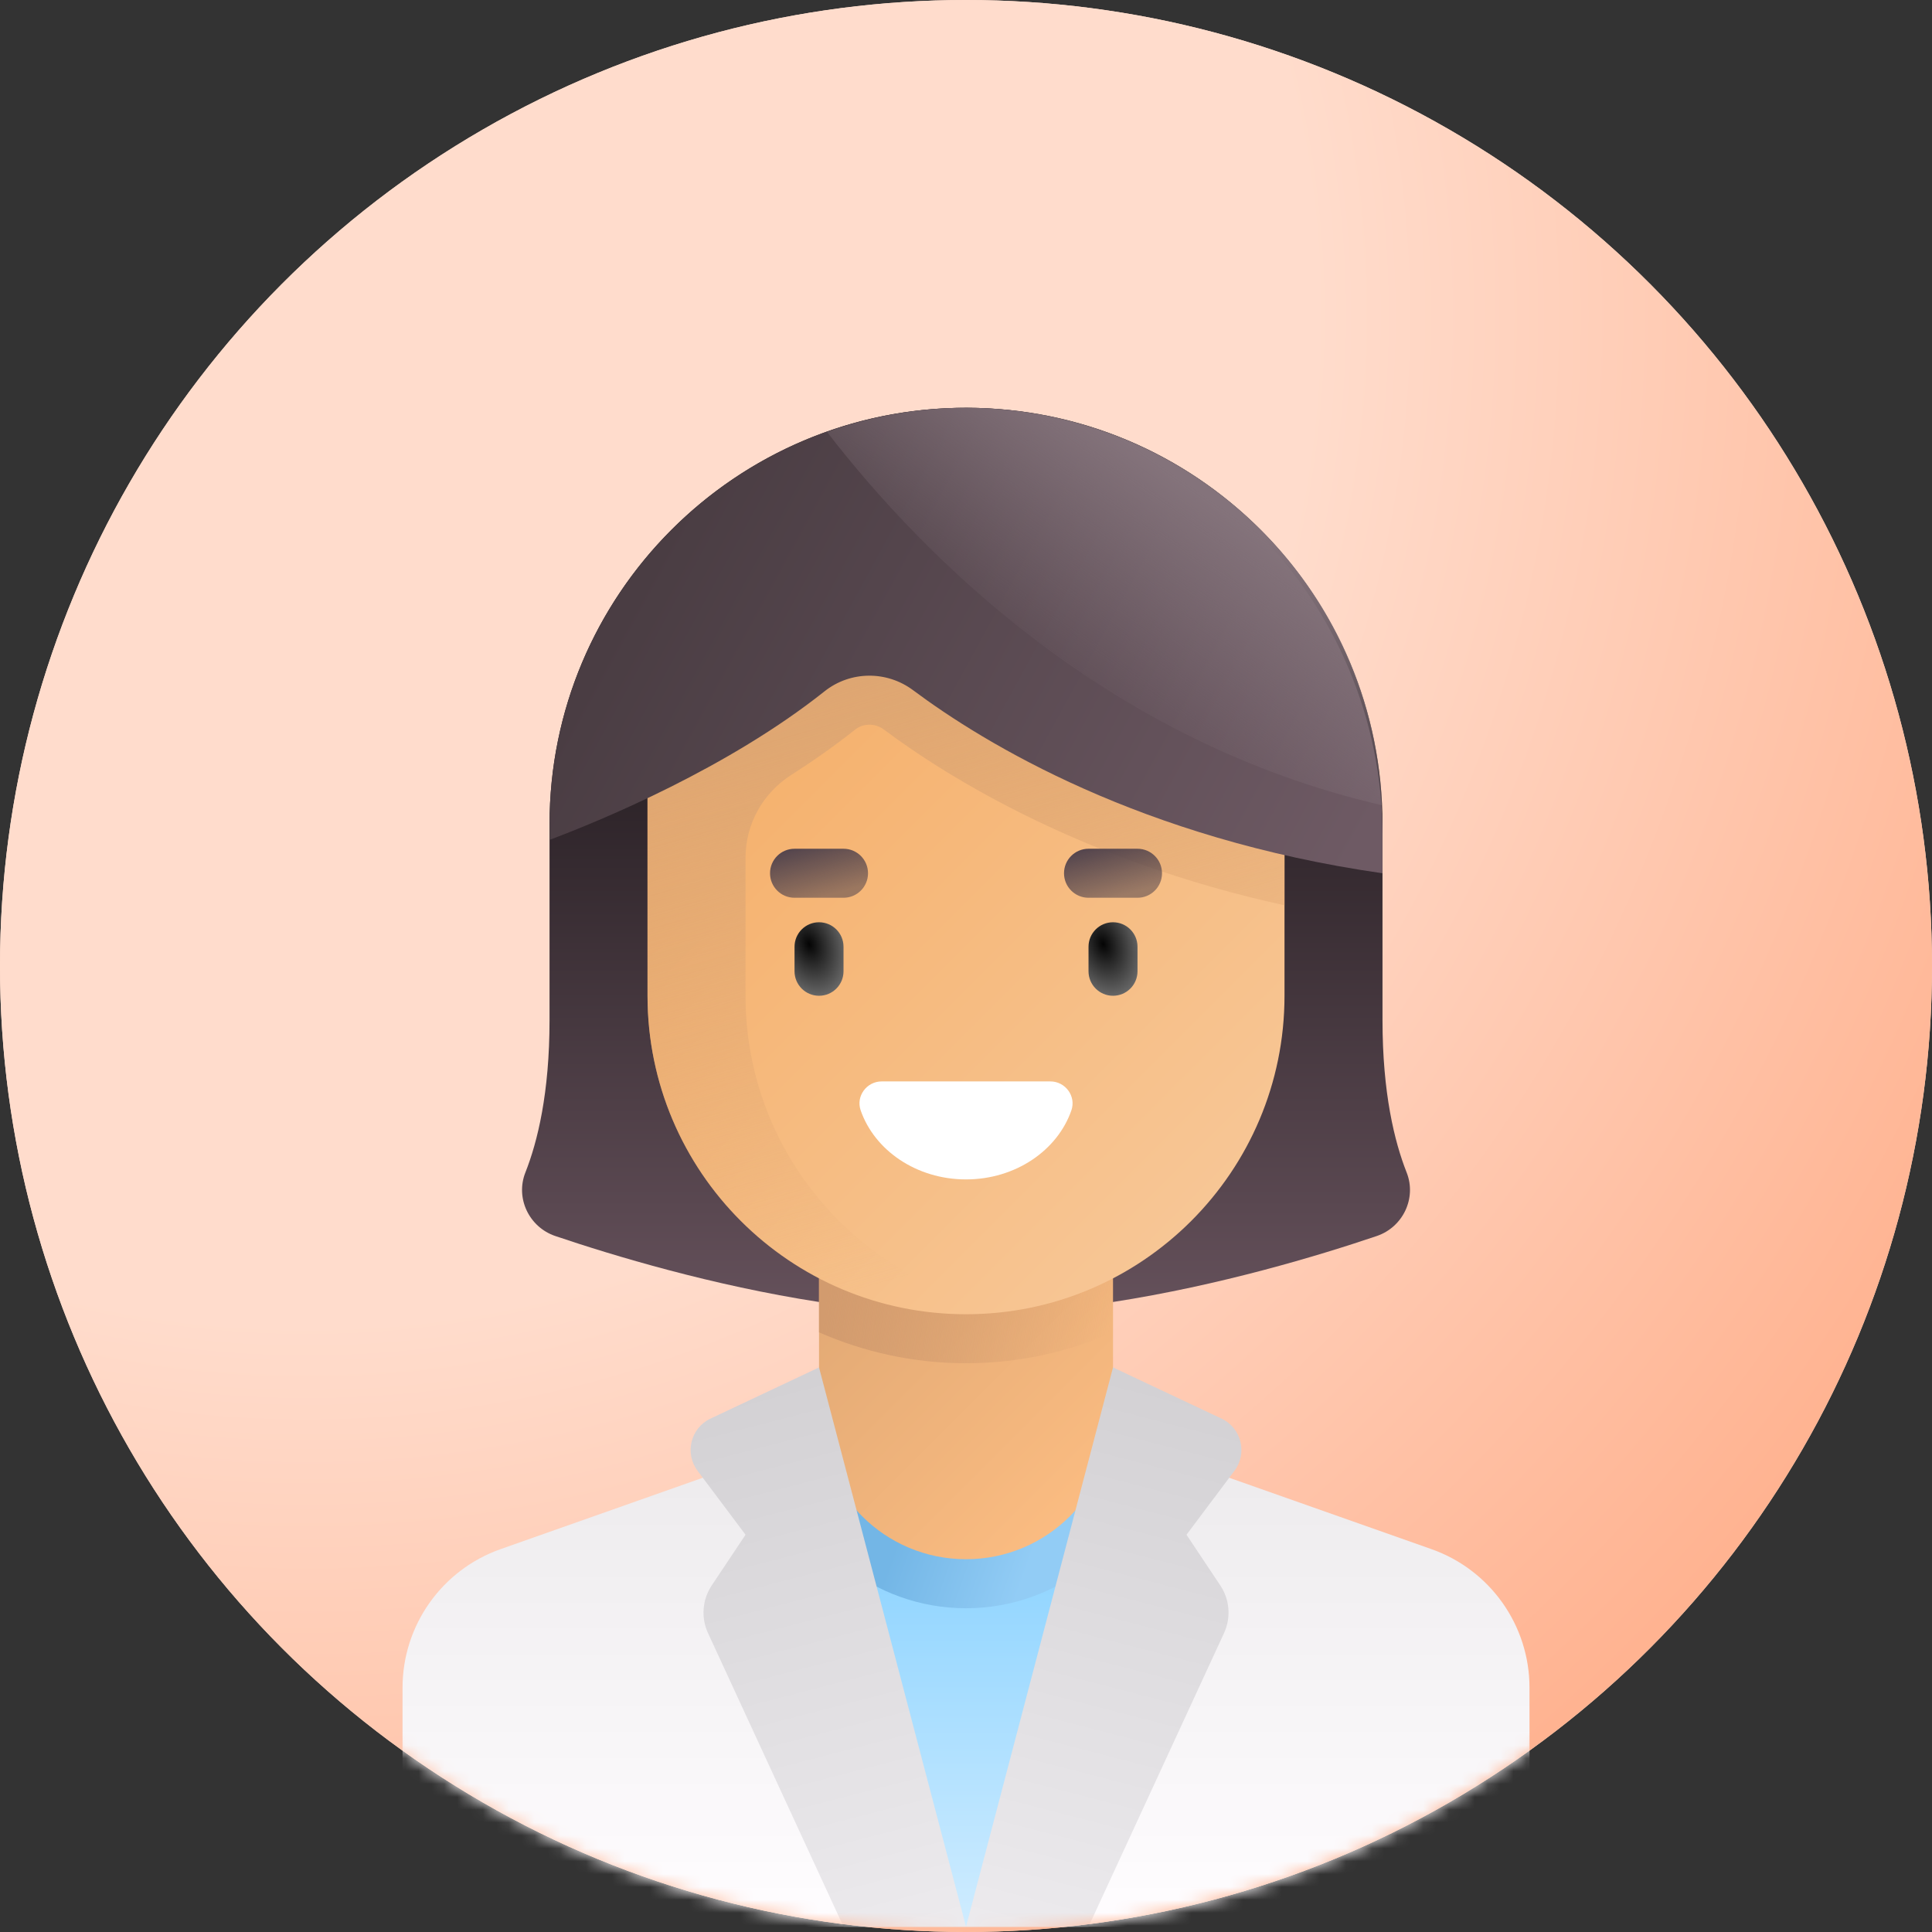 <svg width="150" height="150" viewBox="0 0 150 150" fill="none" xmlns="http://www.w3.org/2000/svg">
<rect x="0" y="0" width="150" height="150" fill="#333333" stroke="none"/>
<circle cx="75" cy="75" r="75" fill="#FFDCCC"/>
<circle cx="75" cy="75" r="75" fill="url(#paint0_radial_7623_3951)"/>
<mask id="mask0_7623_3951" style="mask-type:alpha" maskUnits="userSpaceOnUse" x="0" y="0" width="150" height="150">
<circle cx="75" cy="75" r="75" fill="#C4C4C4"/>
</mask>
<g mask="url(#mask0_7623_3951)">
<path d="M111.136 120.274L91.49 113.34H58.513L38.867 120.274C34.304 121.884 31.253 126.197 31.253 131.036V143.884C31.253 147.036 33.808 149.591 36.959 149.591H113.044C116.195 149.591 118.75 147.036 118.75 143.884V131.036C118.75 126.197 115.699 121.884 111.136 120.274Z" fill="url(#paint1_linear_7623_3951)"/>
<path d="M84.512 113.451H65.491V149.591H84.512V113.451Z" fill="url(#paint2_linear_7623_3951)"/>
<path d="M65.491 121.515C68.097 123.606 71.4 124.863 75.001 124.863C78.602 124.863 81.906 123.606 84.512 121.515V113.451H65.491V121.515Z" fill="url(#paint3_linear_7623_3951)"/>
<path d="M109.212 91.033C108.27 88.651 107.337 84.865 107.337 79.212V63.995C107.337 46.137 92.86 31.66 75.001 31.66C57.143 31.66 42.666 46.137 42.666 63.995V79.212C42.666 84.865 41.733 88.651 40.79 91.033C40.002 93.028 41.082 95.278 43.114 95.965C47.642 97.497 55.288 99.801 63.589 101.086H86.414C94.715 99.801 102.361 97.497 106.889 95.965C108.921 95.278 110.001 93.027 109.212 91.033Z" fill="url(#paint4_linear_7623_3951)"/>
<path d="M75.001 121.058C68.698 121.058 63.589 115.949 63.589 109.646V96.331H86.414V109.646C86.414 115.949 81.305 121.058 75.001 121.058Z" fill="url(#paint5_linear_7623_3951)"/>
<path d="M63.589 103.443C67.087 104.977 70.943 105.842 75.001 105.842C79.06 105.842 82.915 104.977 86.414 103.443V96.331H63.589L63.589 103.443Z" fill="url(#paint6_linear_7623_3951)"/>
<path d="M75.002 102.037C61.345 102.037 50.274 90.967 50.274 77.31V48.779H99.729V77.31C99.729 90.967 88.658 102.037 75.002 102.037Z" fill="url(#paint7_linear_7623_3951)"/>
<path d="M66.387 56.65C66.788 56.331 67.215 56.264 67.501 56.264C67.782 56.264 68.204 56.328 68.615 56.635C73.74 60.46 84.132 66.868 99.729 70.289V48.779H50.274V77.31C50.274 90.967 61.345 102.038 75.002 102.038C76.299 102.038 77.562 101.907 78.806 101.715C66.96 99.881 57.883 89.67 57.883 77.31V66.588C57.883 63.979 59.23 61.572 61.429 60.168C63.131 59.081 64.806 57.907 66.387 56.65Z" fill="url(#paint8_linear_7623_3951)"/>
<path d="M65.491 69.702H61.687C60.635 69.702 59.785 68.851 59.785 67.8C59.785 66.748 60.636 65.897 61.687 65.897H65.491C66.542 65.897 67.393 66.748 67.393 67.8C67.393 68.851 66.542 69.702 65.491 69.702Z" fill="url(#paint9_linear_7623_3951)"/>
<path d="M88.316 69.702H84.512C83.46 69.702 82.61 68.851 82.61 67.8C82.61 66.748 83.46 65.897 84.512 65.897H88.316C89.367 65.897 90.218 66.748 90.218 67.8C90.218 68.851 89.367 69.702 88.316 69.702Z" fill="url(#paint10_linear_7623_3951)"/>
<path d="M63.589 77.311C62.537 77.311 61.687 76.46 61.687 75.408V73.506C61.687 72.455 62.538 71.604 63.589 71.604C64.64 71.604 65.491 72.455 65.491 73.506V75.408C65.491 76.46 64.64 77.311 63.589 77.311Z" fill="url(#paint11_radial_7623_3951)"/>
<path d="M86.414 77.311C85.363 77.311 84.512 76.46 84.512 75.408V73.506C84.512 72.455 85.363 71.604 86.414 71.604C87.466 71.604 88.316 72.455 88.316 73.506V75.408C88.316 76.46 87.466 77.311 86.414 77.311Z" fill="url(#paint12_radial_7623_3951)"/>
<path d="M68.451 83.961C67.288 83.961 66.44 85.109 66.822 86.208C67.9 89.313 71.154 91.569 75.001 91.569C78.849 91.569 82.103 89.313 83.182 86.208C83.563 85.109 82.715 83.961 81.552 83.961H68.451Z" fill="white"/>
<path d="M70.89 53.586C76.438 57.727 88.587 65.121 107.337 67.8V64.843C107.337 46.718 92.505 31.326 74.383 31.665C56.81 31.994 42.666 46.343 42.666 63.995V65.209C46.723 63.68 56.526 59.632 64.019 53.672C66.019 52.083 68.843 52.058 70.89 53.586Z" fill="url(#paint13_linear_7623_3951)"/>
<path d="M94.838 110.139L86.414 106.165L75.001 149.59H84.512L95.032 126.796C95.587 125.595 95.477 124.192 94.743 123.092L92.12 119.157L95.844 114.192C96.868 112.827 96.381 110.866 94.838 110.139Z" fill="url(#paint14_linear_7623_3951)"/>
<path d="M55.165 110.139L63.589 106.165L75.001 149.59H65.491L54.971 126.796C54.416 125.595 54.526 124.192 55.259 123.092L57.883 119.157L54.159 114.192C53.135 112.827 53.622 110.866 55.165 110.139Z" fill="url(#paint15_linear_7623_3951)"/>
<path d="M107.298 62.519C106.526 44.81 91.718 31.341 74.384 31.665C70.817 31.732 67.404 32.402 64.209 33.535C71.709 43.253 86.023 57.613 107.298 62.519Z" fill="url(#paint16_linear_7623_3951)"/>
</g>
<defs>
<radialGradient id="paint0_radial_7623_3951" cx="0" cy="0" r="1" gradientUnits="userSpaceOnUse" gradientTransform="translate(23.438 23.438) rotate(48.417) scale(148.314)">
<stop offset="0.535" stop-color="#FFDCCC"/>
<stop offset="1" stop-color="#FFB391"/>
</radialGradient>
<linearGradient id="paint1_linear_7623_3951" x1="75.002" y1="113.34" x2="75.002" y2="149.591" gradientUnits="userSpaceOnUse">
<stop stop-color="#EDEBED"/>
<stop offset="1" stop-color="#FFFDFF"/>
</linearGradient>
<linearGradient id="paint2_linear_7623_3951" x1="75" y1="119.595" x2="75.002" y2="149.591" gradientUnits="userSpaceOnUse">
<stop stop-color="#8CD3FF"/>
<stop offset="1" stop-color="#CFECFF"/>
</linearGradient>
<linearGradient id="paint3_linear_7623_3951" x1="69.566" y1="119.918" x2="79.205" y2="123.361" gradientUnits="userSpaceOnUse">
<stop stop-color="#73B6E6"/>
<stop offset="1" stop-color="#92CCF5"/>
</linearGradient>
<linearGradient id="paint4_linear_7623_3951" x1="75" y1="45.312" x2="75.001" y2="101.086" gradientUnits="userSpaceOnUse">
<stop stop-color="#171215"/>
<stop offset="1" stop-color="#64505A"/>
</linearGradient>
<linearGradient id="paint5_linear_7623_3951" x1="65.625" y1="100" x2="84.375" y2="118.75" gradientUnits="userSpaceOnUse">
<stop stop-color="#E3AA75"/>
<stop offset="1" stop-color="#FCBD82"/>
</linearGradient>
<linearGradient id="paint6_linear_7623_3951" x1="64.062" y1="101.563" x2="85.938" y2="104.688" gradientUnits="userSpaceOnUse">
<stop stop-color="#D29B6E"/>
<stop offset="1" stop-color="#D29B6E" stop-opacity="0"/>
</linearGradient>
<linearGradient id="paint7_linear_7623_3951" x1="50" y1="56.25" x2="92.188" y2="98.438" gradientUnits="userSpaceOnUse">
<stop stop-color="#F5AE67"/>
<stop offset="1" stop-color="#F7C797"/>
</linearGradient>
<linearGradient id="paint8_linear_7623_3951" x1="54.688" y1="56.25" x2="67.188" y2="100" gradientUnits="userSpaceOnUse">
<stop stop-color="#DEA672"/>
<stop offset="1" stop-color="#E3AA75" stop-opacity="0"/>
</linearGradient>
<linearGradient id="paint9_linear_7623_3951" x1="62.5" y1="65.625" x2="63.589" y2="69.702" gradientUnits="userSpaceOnUse">
<stop stop-color="#54454D"/>
<stop offset="1" stop-color="#54454D" stop-opacity="0.56"/>
</linearGradient>
<linearGradient id="paint10_linear_7623_3951" x1="85.325" y1="65.625" x2="86.414" y2="69.702" gradientUnits="userSpaceOnUse">
<stop stop-color="#54454D"/>
<stop offset="1" stop-color="#54454D" stop-opacity="0.56"/>
</linearGradient>
<radialGradient id="paint11_radial_7623_3951" cx="0" cy="0" r="1" gradientUnits="userSpaceOnUse" gradientTransform="translate(62.831 73.311) rotate(71.565) scale(4.812 3.208)">
<stop stop-color="#040404"/>
<stop offset="1" stop-color="#767676"/>
</radialGradient>
<radialGradient id="paint12_radial_7623_3951" cx="0" cy="0" r="1" gradientUnits="userSpaceOnUse" gradientTransform="translate(85.656 73.311) rotate(71.565) scale(4.812 3.208)">
<stop stop-color="#040404"/>
<stop offset="1" stop-color="#767676"/>
</radialGradient>
<linearGradient id="paint13_linear_7623_3951" x1="53.125" y1="39.062" x2="104.688" y2="67.188" gradientUnits="userSpaceOnUse">
<stop stop-color="#4A3D43"/>
<stop offset="1" stop-color="#6E5A64"/>
</linearGradient>
<linearGradient id="paint14_linear_7623_3951" x1="90.625" y1="107.812" x2="79.688" y2="150" gradientUnits="userSpaceOnUse">
<stop stop-color="#D3D1D4"/>
<stop offset="1" stop-color="#ECEAED"/>
</linearGradient>
<linearGradient id="paint15_linear_7623_3951" x1="59.375" y1="107.812" x2="70.312" y2="150" gradientUnits="userSpaceOnUse">
<stop stop-color="#D3D1D4"/>
<stop offset="1" stop-color="#ECEAED"/>
</linearGradient>
<linearGradient id="paint16_linear_7623_3951" x1="92.188" y1="37.5" x2="81.25" y2="53.125" gradientUnits="userSpaceOnUse">
<stop stop-color="#84737B"/>
<stop offset="1" stop-color="#84737B" stop-opacity="0"/>
</linearGradient>
</defs>
</svg>
